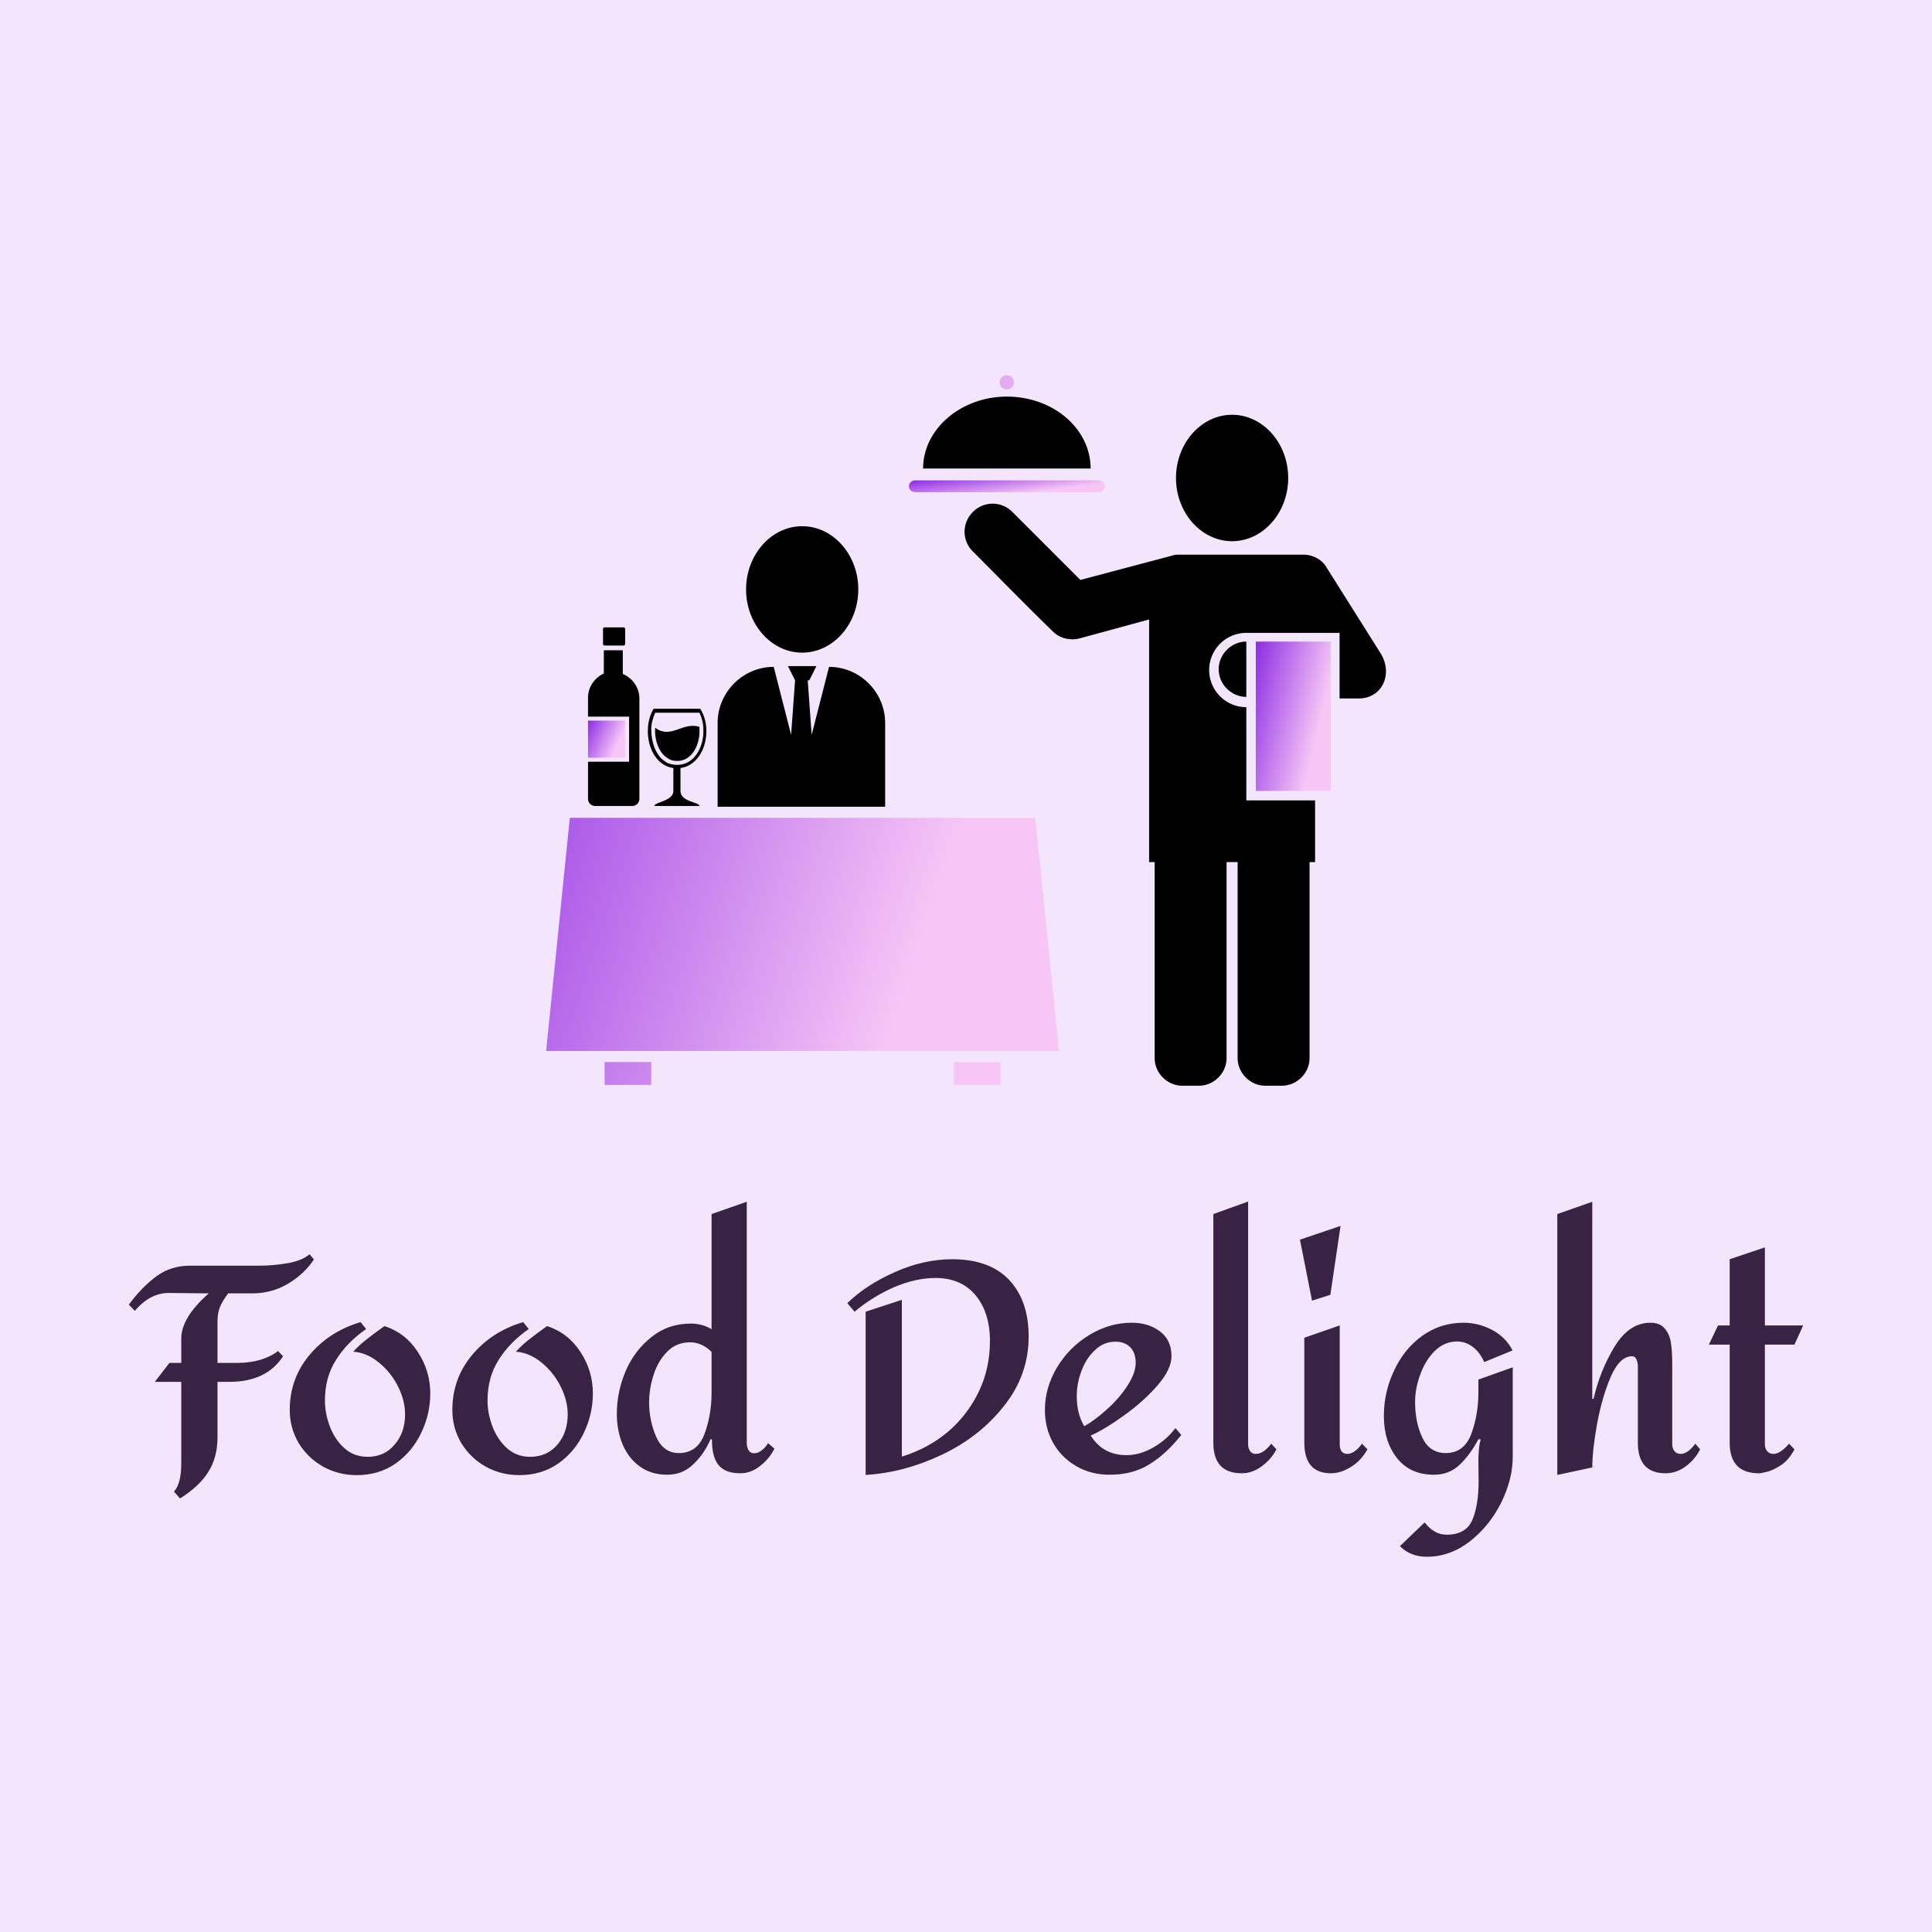 <svg data-v-fde0c5aa="" xmlns="http://www.w3.org/2000/svg" viewBox="0 0 300 300" class="iconAbove"><!----><defs data-v-fde0c5aa=""><!----></defs><rect data-v-fde0c5aa="" fill="#F3E6FC" x="0" y="0" width="300px" height="300px" class="logo-background-square"></rect><defs data-v-fde0c5aa=""><!----></defs><g data-v-fde0c5aa="" id="95781f3e-0a9e-4452-a37a-6e5c709ebcc3" fill="#382345" transform="matrix(3.233,0,0,3.233,20.679,169.96)"><path d="M4.56 9.55L4.56 9.55Q4.30 9.90 4.17 10.20L4.17 10.20L4.17 10.20Q4.05 10.50 4.05 10.91L4.05 10.91L4.05 12.89L4.98 12.89L4.98 12.89Q6.20 12.89 6.96 12.32L6.96 12.32L7.20 12.57L7.20 12.57Q6.40 13.80 4.62 13.80L4.62 13.80L4.05 13.80L4.05 16.46L4.05 16.46Q4.05 17.44 3.60 18.14L3.60 18.14L3.60 18.14Q3.16 18.83 2.25 19.40L2.25 19.40L1.96 19.07L1.96 19.07Q2.31 18.69 2.31 17.71L2.31 17.71L2.31 13.80L1.04 13.80L1.74 12.89L2.31 12.89L2.31 11.72L2.31 11.72Q2.31 10.71 3.63 9.55L3.63 9.55L1.71 9.53L1.71 9.53Q0.81 9.53 0.08 10.39L0.08 10.39L-0.21 10.09L-0.21 10.09Q0.43 9.23 1.13 8.72L1.13 8.72L1.13 8.72Q1.82 8.22 2.72 8.22L2.72 8.22L6.06 8.22L6.06 8.22Q6.73 8.22 7.42 8.10L7.42 8.10L7.42 8.10Q8.11 7.98 8.47 7.67L8.47 7.67L8.68 7.92L8.68 7.92Q8.23 8.61 7.45 9.08L7.45 9.08L7.45 9.08Q6.66 9.55 5.73 9.55L5.73 9.55L4.56 9.55ZM10.92 10.93L11.19 11.26L11.19 11.26Q10.26 11.91 9.74 12.75L9.74 12.75L9.74 12.75Q9.21 13.58 9.21 14.70L9.21 14.70L9.21 14.70Q9.21 15.32 9.45 15.95L9.45 15.95L9.45 15.95Q9.69 16.58 10.15 16.99L10.15 16.99L10.15 16.99Q10.61 17.40 11.26 17.40L11.26 17.40L11.26 17.40Q12.07 17.40 12.56 16.81L12.56 16.81L12.56 16.81Q13.06 16.23 13.06 15.36L13.06 15.36L13.06 15.36Q13.06 14.70 12.72 14.02L12.72 14.02L12.72 14.02Q12.38 13.34 11.80 12.87L11.80 12.87L11.80 12.87Q11.23 12.40 10.57 12.35L10.57 12.35L10.57 12.35Q10.86 12.03 11.21 11.76L11.21 11.76L11.21 11.76Q11.55 11.49 12.07 11.12L12.07 11.12L12.07 11.12Q13.08 11.45 13.67 12.36L13.67 12.36L13.67 12.36Q14.27 13.27 14.27 14.36L14.27 14.36L14.27 14.36Q14.27 15.33 13.84 16.24L13.84 16.24L13.84 16.24Q13.41 17.15 12.61 17.72L12.61 17.72L12.61 17.72Q11.80 18.28 10.74 18.28L10.74 18.28L10.74 18.28Q9.86 18.28 9.12 17.87L9.12 17.87L9.12 17.87Q8.39 17.46 7.95 16.74L7.95 16.74L7.95 16.74Q7.52 16.02 7.52 15.15L7.52 15.15L7.52 15.15Q7.52 13.65 8.46 12.52L8.46 12.52L8.46 12.52Q9.41 11.38 10.92 10.93L10.92 10.93ZM18.73 10.93L19.00 11.26L19.00 11.26Q18.07 11.91 17.55 12.75L17.55 12.75L17.55 12.75Q17.02 13.58 17.02 14.70L17.02 14.70L17.02 14.70Q17.02 15.32 17.26 15.95L17.26 15.95L17.26 15.95Q17.50 16.58 17.96 16.99L17.96 16.99L17.96 16.99Q18.42 17.40 19.07 17.40L19.07 17.40L19.07 17.40Q19.88 17.40 20.38 16.81L20.38 16.81L20.38 16.81Q20.87 16.23 20.87 15.36L20.87 15.36L20.87 15.36Q20.87 14.70 20.53 14.02L20.53 14.02L20.53 14.02Q20.19 13.34 19.61 12.87L19.61 12.87L19.61 12.87Q19.04 12.40 18.38 12.35L18.38 12.35L18.38 12.35Q18.68 12.03 19.02 11.76L19.02 11.76L19.02 11.76Q19.36 11.49 19.88 11.12L19.88 11.12L19.88 11.12Q20.89 11.45 21.48 12.36L21.48 12.36L21.48 12.36Q22.08 13.27 22.08 14.36L22.08 14.36L22.08 14.36Q22.08 15.33 21.65 16.24L21.65 16.24L21.65 16.24Q21.22 17.15 20.42 17.72L20.42 17.72L20.42 17.72Q19.61 18.28 18.55 18.28L18.55 18.28L18.55 18.28Q17.67 18.28 16.93 17.87L16.93 17.87L16.93 17.87Q16.20 17.46 15.76 16.74L15.76 16.74L15.76 16.74Q15.33 16.02 15.33 15.15L15.33 15.15L15.33 15.15Q15.33 13.65 16.27 12.52L16.27 12.52L16.27 12.52Q17.22 11.38 18.73 10.93L18.73 10.93ZM29.47 5.15L29.47 16.74L29.47 16.74Q29.47 16.94 29.56 17.09L29.56 17.09L29.56 17.09Q29.65 17.23 29.83 17.23L29.83 17.23L29.83 17.23Q30.02 17.23 30.20 17.08L30.20 17.08L30.20 17.08Q30.39 16.93 30.49 16.74L30.49 16.74L30.80 17.01L30.80 17.01Q30.55 17.50 30.11 17.84L30.11 17.84L30.11 17.84Q29.67 18.19 29.16 18.19L29.16 18.19L29.16 18.19Q28.43 18.19 28.11 17.79L28.11 17.79L28.11 17.79Q27.79 17.39 27.80 16.56L27.80 16.56L27.73 16.56L27.73 16.56Q27.41 17.29 26.89 17.77L26.89 17.77L26.89 17.77Q26.38 18.26 25.65 18.26L25.65 18.26L25.65 18.26Q24.88 18.26 24.33 17.86L24.33 17.86L24.33 17.86Q23.79 17.47 23.51 16.81L23.51 16.81L23.51 16.81Q23.23 16.14 23.23 15.33L23.23 15.33L23.23 15.33Q23.23 14.29 23.65 13.29L23.65 13.29L23.65 13.29Q24.08 12.29 24.89 11.65L24.89 11.65L24.89 11.65Q25.70 11.00 26.78 11.00L26.78 11.00L26.78 11.00Q27.33 11.00 27.78 11.27L27.78 11.27L27.78 5.74L29.47 5.15ZM26.75 11.90L26.75 11.90Q26.08 11.90 25.64 12.36L25.64 12.36L25.64 12.36Q25.20 12.81 24.99 13.48L24.99 13.48L24.99 13.48Q24.78 14.14 24.78 14.78L24.78 14.78L24.78 14.78Q24.78 15.65 25.12 16.44L25.12 16.44L25.12 16.44Q25.47 17.22 26.21 17.22L26.21 17.22L26.21 17.22Q27.10 17.22 27.44 16.30L27.44 16.30L27.44 16.30Q27.78 15.39 27.78 14.31L27.78 14.31L27.78 12.36L27.78 12.36Q27.31 11.90 26.75 11.90L26.75 11.90ZM39.33 7.91L39.33 7.91Q41.13 7.91 42.07 8.90L42.07 8.90L42.07 8.90Q43.01 9.90 43.01 11.62L43.01 11.62L43.01 11.62Q43.01 13.47 41.83 14.95L41.83 14.95L41.83 14.95Q40.66 16.44 38.84 17.30L38.84 17.30L38.84 17.30Q37.03 18.16 35.18 18.27L35.18 18.27L35.18 10.43L36.92 9.86L36.92 17.39L36.92 17.39Q38.16 17.01 39.12 16.21L39.12 16.21L39.12 16.21Q40.07 15.40 40.61 14.28L40.61 14.28L40.61 14.28Q41.15 13.16 41.15 11.84L41.15 11.84L41.15 11.84Q41.15 10.46 40.45 9.63L40.45 9.63L40.45 9.63Q39.76 8.81 38.54 8.81L38.54 8.81L38.54 8.81Q37.58 8.81 36.53 9.26L36.53 9.26L36.53 9.26Q35.49 9.72 34.65 10.43L34.65 10.43L34.30 10.02L34.30 10.02Q35.20 9.14 36.58 8.53L36.58 8.53L36.58 8.53Q37.97 7.91 39.33 7.91L39.33 7.91ZM47.96 10.96L47.96 10.96Q48.78 10.96 49.32 11.38L49.32 11.38L49.32 11.38Q49.87 11.79 49.87 12.57L49.87 12.57L49.87 12.57Q49.87 13.20 49.19 13.98L49.19 13.98L49.19 13.98Q48.51 14.76 47.58 15.42L47.58 15.42L47.58 15.42Q46.65 16.09 45.99 16.38L45.99 16.38L45.99 16.38Q46.58 17.32 47.71 17.32L47.71 17.32L47.71 17.32Q48.34 17.32 48.98 16.96L48.98 16.96L48.98 16.96Q49.62 16.60 50.06 16.02L50.06 16.02L50.34 16.35L50.34 16.35Q49.62 17.26 48.81 17.76L48.81 17.76L48.81 17.76Q48.01 18.26 46.90 18.26L46.90 18.26L46.90 18.26Q46.00 18.26 45.30 17.85L45.30 17.85L45.30 17.85Q44.59 17.44 44.19 16.74L44.19 16.74L44.19 16.74Q43.79 16.03 43.79 15.15L43.79 15.15L43.79 15.15Q43.79 14.08 44.37 13.11L44.37 13.11L44.37 13.11Q44.95 12.14 45.92 11.55L45.92 11.55L45.92 11.55Q46.89 10.96 47.96 10.96L47.96 10.96ZM47.17 11.87L47.17 11.87Q46.63 11.87 46.21 12.26L46.21 12.26L46.21 12.26Q45.79 12.64 45.56 13.24L45.56 13.24L45.56 13.24Q45.32 13.85 45.32 14.49L45.32 14.49L45.32 14.49Q45.32 15.33 45.68 15.93L45.68 15.93L45.68 15.93Q46.20 15.64 46.78 15.11L46.78 15.11L46.78 15.11Q47.36 14.59 47.75 13.99L47.75 13.99L47.75 13.99Q48.15 13.38 48.15 12.89L48.15 12.89L48.15 12.89Q48.15 12.40 47.89 12.14L47.89 12.14L47.89 12.14Q47.63 11.87 47.17 11.87L47.17 11.87ZM53.55 5.14L53.55 16.80L53.55 16.80Q53.55 16.98 53.64 17.12L53.64 17.12L53.64 17.12Q53.73 17.26 53.93 17.26L53.93 17.26L53.93 17.26Q54.12 17.26 54.33 17.11L54.33 17.11L54.33 17.11Q54.53 16.95 54.66 16.77L54.66 16.77L54.91 17.04L54.91 17.04Q54.67 17.51 54.21 17.85L54.21 17.85L54.21 17.85Q53.76 18.19 53.24 18.19L53.24 18.19L53.24 18.19Q51.88 18.19 51.88 16.72L51.88 16.72L51.88 5.74L53.55 5.14ZM57.99 6.31L57.50 9.62L56.62 9.90L56.04 6.97L57.99 6.31ZM57.95 11.09L57.95 16.80L57.95 16.80Q57.95 17.01 58.04 17.14L58.04 17.14L58.04 17.14Q58.14 17.26 58.31 17.26L58.31 17.26L58.31 17.26Q58.66 17.26 59.02 16.77L59.02 16.77L59.28 17.04L59.28 17.04Q58.97 17.60 58.48 17.89L58.48 17.89L58.48 17.89Q58.00 18.19 57.53 18.19L57.53 18.19L57.53 18.19Q56.25 18.19 56.25 16.72L56.25 16.72L56.25 11.68L57.95 11.09ZM63.90 10.96L63.90 10.96Q64.62 10.96 65.28 11.31L65.28 11.31L65.28 11.31Q65.93 11.66 66.25 12.29L66.25 12.29L64.89 12.85L64.89 12.85Q64.68 12.38 64.34 12.12L64.34 12.12L64.34 12.12Q63.99 11.86 63.59 11.86L63.59 11.86L63.59 11.86Q62.99 11.86 62.52 12.31L62.52 12.31L62.52 12.31Q62.06 12.77 61.82 13.44L61.82 13.44L61.82 13.44Q61.57 14.11 61.57 14.76L61.57 14.76L61.57 14.76Q61.57 15.75 61.92 16.48L61.92 16.48L61.92 16.48Q62.27 17.22 63.04 17.22L63.04 17.22L63.04 17.22Q63.92 17.22 64.27 16.30L64.27 16.30L64.27 16.30Q64.61 15.37 64.61 14.31L64.61 14.31L64.61 13.69L66.26 13.10L66.26 17.40L66.26 17.40Q66.26 18.48 65.70 19.61L65.70 19.61L65.70 19.61Q65.14 20.73 64.19 21.47L64.19 21.47L64.19 21.47Q63.24 22.20 62.13 22.20L62.13 22.20L62.13 22.20Q61.35 22.20 60.84 21.69L60.84 21.69L62.03 20.55L62.03 20.55Q62.48 21.14 63.08 21.14L63.08 21.14L63.08 21.14Q64.02 21.14 64.32 20.43L64.32 20.43L64.32 20.43Q64.62 19.73 64.62 18.56L64.62 18.56L64.61 17.58L64.61 17.58Q64.61 16.95 64.72 16.56L64.72 16.56L64.61 16.56L64.61 16.56Q64.20 17.32 63.70 17.79L63.70 17.79L63.70 17.79Q63.20 18.26 62.48 18.26L62.48 18.26L62.48 18.26Q61.33 18.26 60.70 17.46L60.70 17.46L60.70 17.46Q60.07 16.66 60.07 15.44L60.07 15.44L60.07 15.44Q60.07 14.29 60.56 13.26L60.56 13.26L60.56 13.26Q61.04 12.22 61.91 11.59L61.91 11.59L61.91 11.59Q62.79 10.96 63.90 10.96L63.90 10.96ZM70.08 5.15L70.08 14.62L70.14 14.62L70.14 14.62Q70.45 13.26 71.15 12.11L71.15 12.11L71.15 12.11Q71.85 10.96 72.87 10.96L72.87 10.96L72.87 10.96Q73.35 10.96 73.58 11.26L73.58 11.26L73.58 11.26Q73.81 11.55 73.86 11.95L73.86 11.95L73.86 11.95Q73.92 12.35 73.92 12.92L73.92 12.92L73.92 16.80L73.92 16.80Q73.92 16.97 74.02 17.12L74.02 17.12L74.02 17.12Q74.13 17.26 74.33 17.26L74.33 17.26L74.33 17.26Q74.66 17.26 75.03 16.77L75.03 16.77L75.26 17.04L75.26 17.04Q75.03 17.51 74.58 17.85L74.58 17.85L74.58 17.85Q74.13 18.19 73.60 18.19L73.60 18.19L73.60 18.19Q72.27 18.19 72.27 16.72L72.27 16.72L72.27 13.05L72.27 13.05Q72.27 12.87 72.20 12.72L72.20 12.72L72.20 12.72Q72.14 12.57 71.99 12.57L71.99 12.57L71.99 12.57Q71.40 12.57 70.97 13.55L70.97 13.55L70.97 13.55Q70.55 14.53 70.31 15.82L70.31 15.82L70.31 15.82Q70.08 17.11 70.08 17.91L70.08 17.91L68.40 18.27L68.40 5.74L70.08 5.15ZM79.79 12.01L78.37 12.01L78.37 16.80L78.37 16.80Q78.37 17.00 78.48 17.13L78.48 17.13L78.48 17.13Q78.60 17.26 78.78 17.26L78.78 17.26L78.78 17.26Q79.11 17.26 79.53 16.77L79.53 16.77L79.79 17.04L79.79 17.04Q79.53 17.54 79.16 17.79L79.16 17.79L79.16 17.79Q78.78 18.05 78.43 18.13L78.43 18.13L78.43 18.13Q78.08 18.21 78.08 18.19L78.08 18.19L78.08 18.19Q76.68 18.19 76.68 16.72L76.68 16.72L76.68 12.01L75.68 12.01L76.12 11.09L76.68 11.09L76.68 7.91L78.37 7.34L78.37 11.09L80.21 11.09L79.79 12.01ZM78.08 18.19L78.08 18.19Z"></path></g><defs data-v-fde0c5aa=""><linearGradient data-v-fde0c5aa="" gradientTransform="rotate(25)" id="b3384293-5c43-482e-b578-046cf8e22b2e" x1="0%" y1="0%" x2="100%" y2="0%"><stop data-v-fde0c5aa="" offset="0%" stop-color="#8D2CE3" stop-opacity="1"></stop><stop data-v-fde0c5aa="" offset="100%" stop-color="#F7C6F6" stop-opacity="1"></stop></linearGradient></defs><g data-v-fde0c5aa="" id="c992f708-7f59-48fb-969a-331eb48f6616" stroke="none" fill="url(#b3384293-5c43-482e-b578-046cf8e22b2e)" transform="matrix(1.449,0,0,1.449,77.557,38.181)"><defs><style>.fil0{fill:#000}</style></defs><path class="fil0" d="M78.511 18.098c3.303 0 6.013 3.049 6.013 6.775 0 3.726-2.71 6.775-6.013 6.775s-6.013-3.049-6.013-6.775c0-3.726 2.71-6.775 6.013-6.775zM80.036 42.404c-1.61 0-2.964 1.355-2.964 2.964 0 1.61 1.355 2.964 2.964 2.964V42.32z"></path><path class="fil0" d="M86.133 33.088c1.017 0 2.033.508 2.541 1.44l5.76 9.146c1.354 2.202.168 4.828-2.372 4.828h-2.033v-7.03h-9.993a3.976 3.976 0 0 0-3.98 3.98 3.976 3.976 0 0 0 3.98 3.981v9.994h7.368v6.606h-.593v21.003c0 1.609-1.355 2.964-2.964 2.964h-1.779c-1.609 0-2.964-1.355-2.964-2.964V66.033h-1.186v21.003c0 1.609-1.355 2.964-2.964 2.964h-1.778c-1.61 0-2.964-1.355-2.964-2.964V66.033h-.593v-26l-7.453 2.032c-1.016.254-2.117 0-2.88-.762-2.879-2.795-5.674-5.674-8.553-8.554a2.965 2.965 0 0 1 0-4.234 2.965 2.965 0 0 1 4.234 0l7.284 7.283 9.909-2.625c.254-.085.508-.085.846-.085h13.212z"></path><path d="M44.55 25.127H64.2c.375 0 .677.283.677.635 0 .352-.302.636-.677.636H44.55c-.375 0-.677-.284-.677-.636 0-.352.302-.635.677-.635z"></path><path class="fil0" d="M54.375 16.15c4.996 0 8.977 3.472 8.977 7.707H45.397c0-4.235 4.065-7.707 8.978-7.707z"></path><path d="M55.137 14.626a.762.762 0 1 1-1.525 0 .762.762 0 0 1 1.525 0zM57.423 61.29l2.541 24.984H5L7.54 61.29zM11.267 87.46h4.997v2.455h-4.997zM48.7 87.46h4.997v2.455H48.7z"></path><path class="fil0" d="M33.202 46.554l.762-1.525h-3.049l.762 1.525-.423 5.843-1.863-7.283c-3.303 0-6.013 2.71-6.013 6.013v8.977h17.954v-8.977c0-3.303-2.71-6.013-6.013-6.013l-1.863 7.283-.423-5.843zM32.44 30.04c3.303 0 6.013 3.048 6.013 6.774 0 3.727-2.71 6.776-6.013 6.776s-6.013-3.05-6.013-6.776 2.71-6.775 6.013-6.775zM16.518 49.603c-1.355 2.286-.424 6.013 2.117 6.351v2.456c0 1.101-2.032 1.186-2.032 1.61h4.827c0-.424-2.033-.424-2.033-1.61v-2.456c2.541-.338 3.557-4.065 2.118-6.351h-5.082zm.254.423h4.658c.254.508.423 1.186.423 1.779.085 1.693-.847 3.81-2.794 3.81-.424 0-.932-.084-1.27-.338-1.102-.678-1.525-2.202-1.525-3.472 0-.593.17-1.186.423-1.779z"></path><path class="fil0" d="M21.43 51.635v.17c.085 1.44-.678 3.387-2.371 3.387-.424 0-.763-.085-1.101-.339-.932-.592-1.355-2.032-1.27-3.133v-.085c1.693 1.27 2.963-.678 4.742-.085zM13.3 42.827h-2.033a.182.182 0 0 1-.17-.169v-1.61c0-.084.085-.168.17-.168H13.3c.084 0 .169.084.169.169v1.61c0 .084-.085.168-.17.168z"></path><path d="M9.489 50.873v3.98h3.98v-3.98z"></path><path class="fil0" d="M11.267 45.792c-1.016.423-1.778 1.44-1.778 2.625v2.033h4.403v4.827H9.49v3.98a.76.76 0 0 0 .762.763h3.98a.76.76 0 0 0 .762-.763V48.502c0-1.186-.762-2.202-1.778-2.626v-2.54h-2.033v2.54z"></path><path d="M89.098 42.404V58.41h-8.046V42.404z"></path></g><!----></svg>